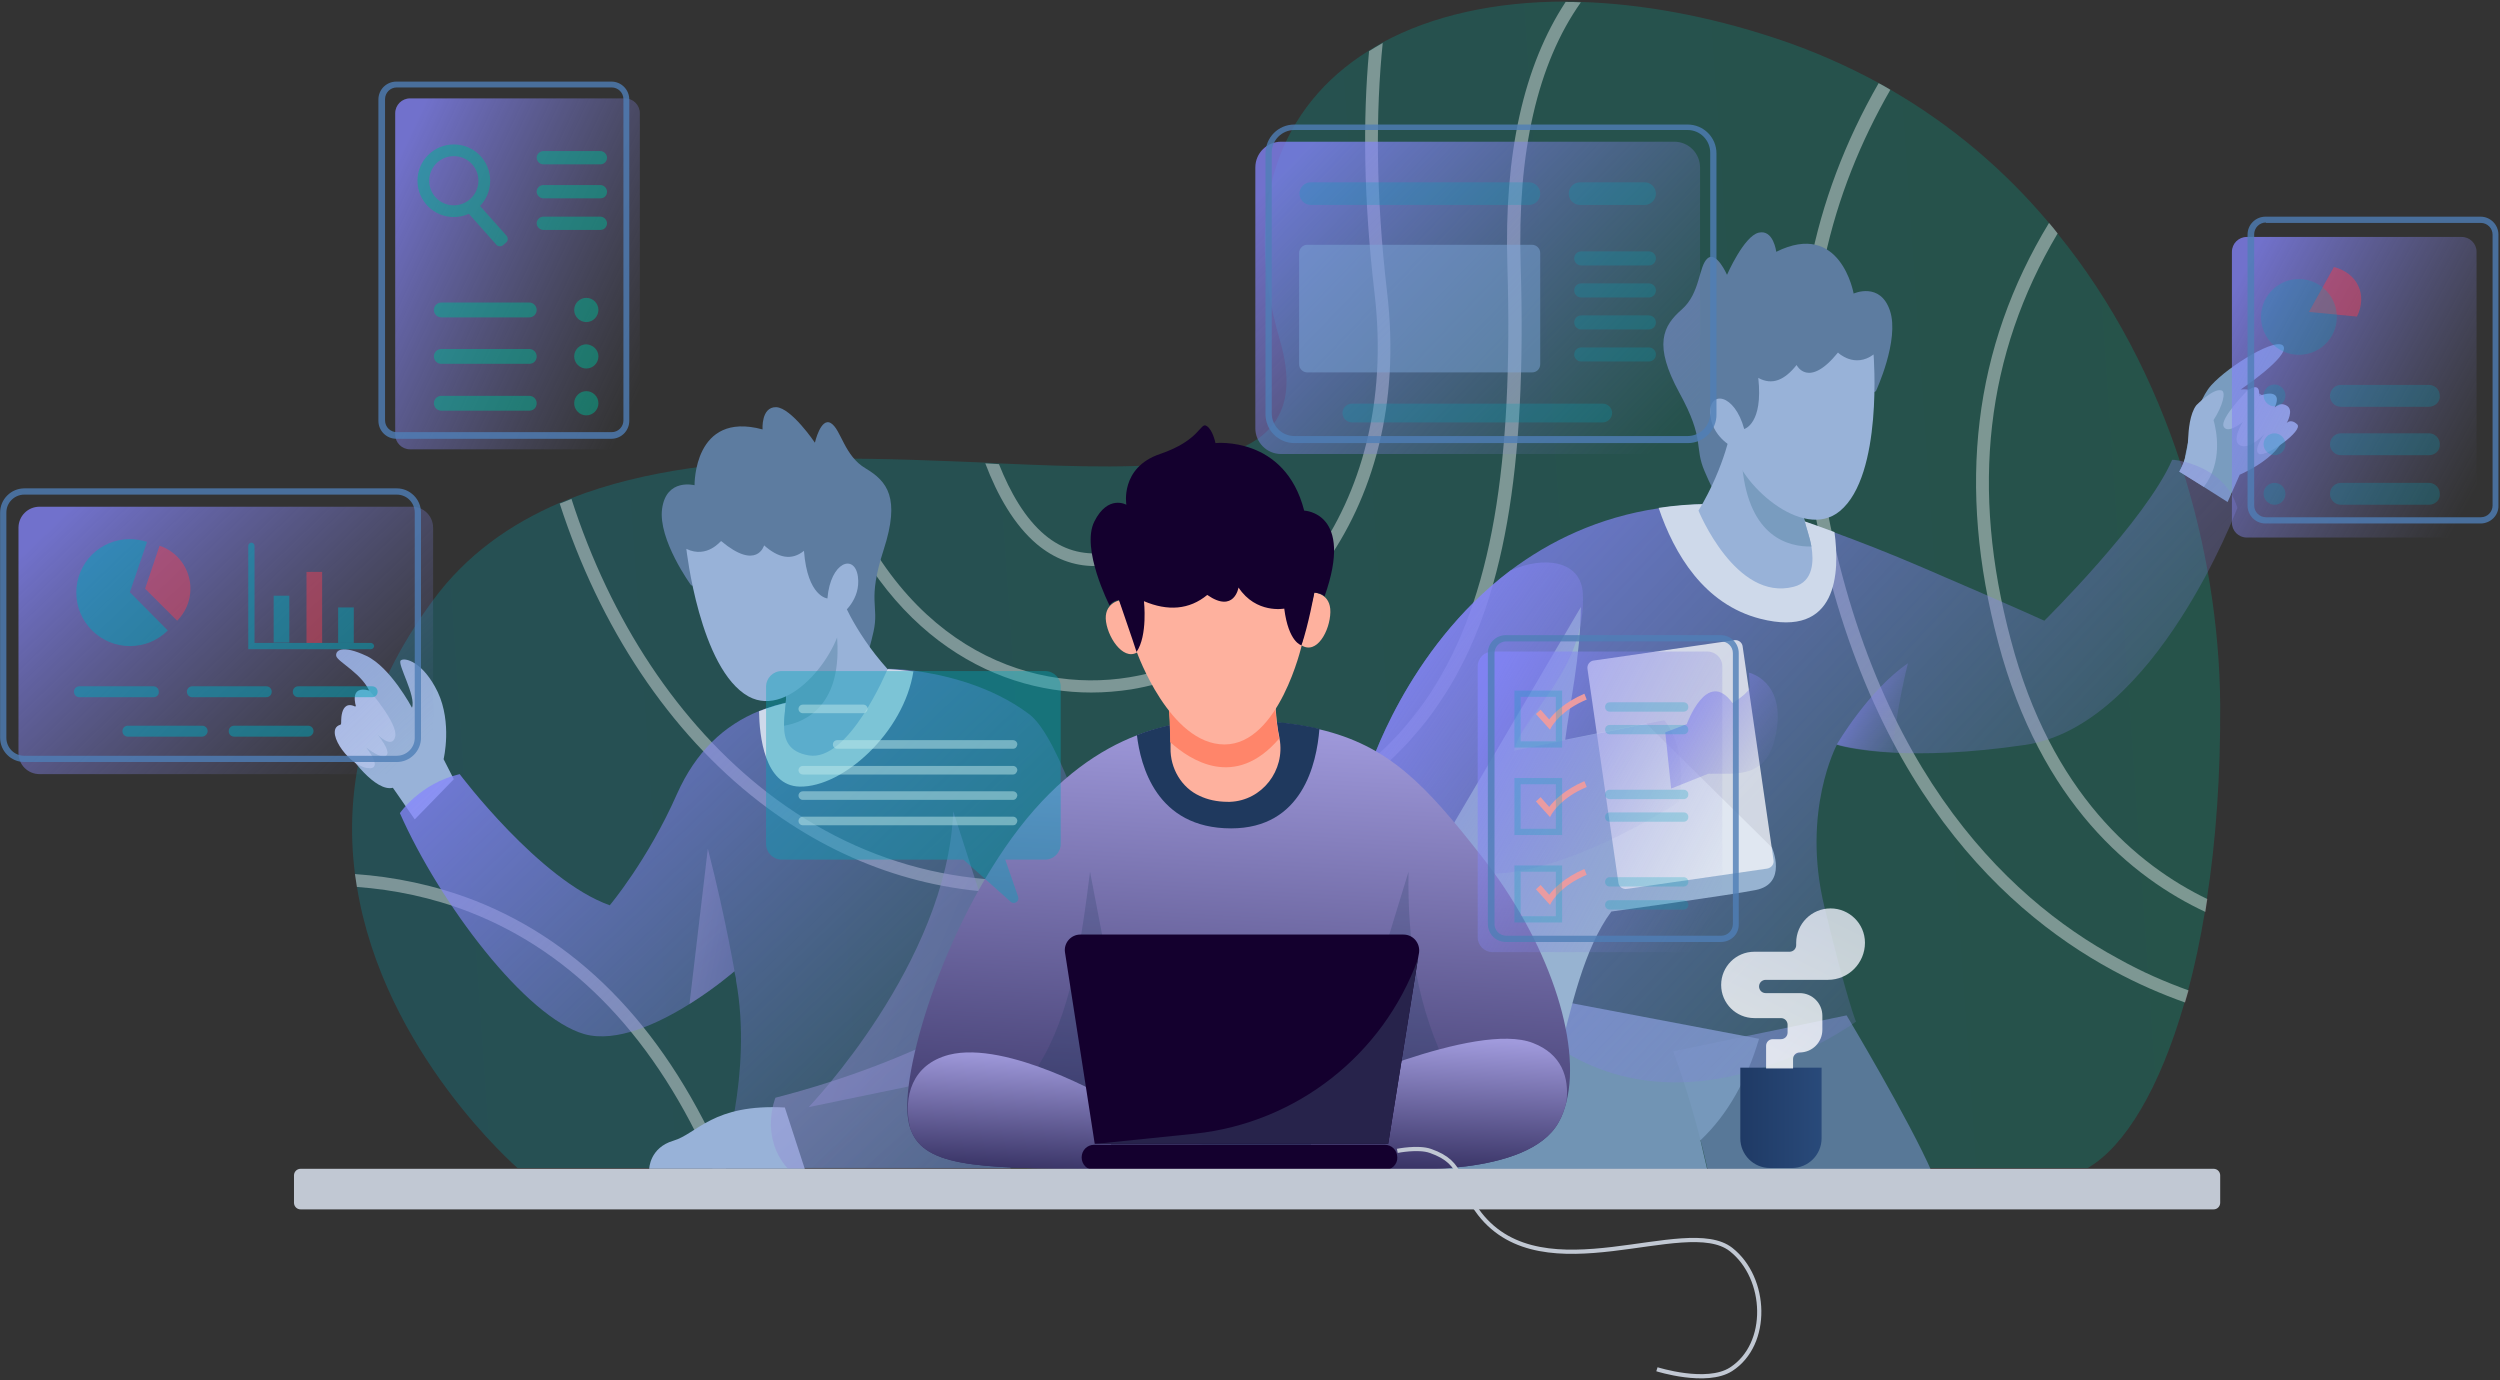 <svg width="594" height="328" viewBox="0 0 594 328" fill="none" xmlns="http://www.w3.org/2000/svg">
<rect x="0" y="0" width="594" height="328" fill="#333333" stroke="none"/>
<g clip-path="url(#clip0)">
<path opacity="0.25" d="M527.518 167.42C527.611 184.302 526.497 199.791 524.361 213.519C524.176 214.539 524.083 215.559 523.897 216.58C522.783 223.258 521.483 229.473 519.904 235.223C519.626 236.244 519.347 237.171 519.069 238.099C513.219 258.597 504.862 272.417 496.041 277.519H122.963C122.963 277.519 91.115 249.971 84.801 210.644C84.615 209.623 84.522 208.603 84.337 207.583C81.83 188.012 85.822 165.658 103 142.47C110.799 131.896 121.106 124.568 132.991 119.467C133.919 119.096 134.848 118.725 135.776 118.354C153.325 111.49 173.939 109.357 194.645 108.986C195.666 108.986 196.78 108.986 197.801 108.986C210.151 108.893 222.407 109.449 234.014 109.913C235.128 110.006 236.242 110.006 237.263 110.099C256.112 110.933 273.011 111.49 285.361 109.264C286.475 109.078 287.589 108.8 288.611 108.522C302.26 105.183 308.945 97.484 304.117 80.881C294.739 48.696 304.302 25.044 325.194 12.058C326.216 11.409 327.33 10.759 328.444 10.11C340.236 3.71 355.185 0.371 371.991 0.371C373.199 0.371 374.406 0.371 375.613 0.464C389.912 0.928 405.604 3.71 421.853 9.09C430.581 11.965 438.752 15.583 446.273 19.664C447.201 20.128 448.13 20.684 449.058 21.241C463.822 29.774 476.357 40.533 486.663 52.777C487.406 53.612 488.056 54.447 488.706 55.281C515.633 88.302 527.24 130.968 527.518 167.42Z" fill="url(#paint0_linear)"/>
<path d="M519.997 235.316C519.719 236.336 519.44 237.264 519.161 238.191C513.683 236.244 507.834 233.739 501.891 230.493C474.5 215.652 439.68 182.539 429.095 109.264C424.546 77.635 430.395 47.583 446.366 19.757C447.294 20.22 448.223 20.777 449.151 21.333C435.131 45.728 427.238 74.852 432.066 108.8C442.466 180.777 476.45 213.241 503.191 227.71C508.948 230.957 514.612 233.368 519.997 235.316Z" fill="white" fill-opacity="0.4"/>
<path d="M524.454 213.612C524.268 214.632 524.175 215.652 523.99 216.673C506.719 208.603 484.899 190.887 474.778 152.673C464.936 115.571 468.836 82.644 486.849 52.962C487.592 53.797 488.242 54.632 488.892 55.467C471.807 84.22 468.186 116.128 477.75 151.931C487.313 188.475 507.926 205.635 524.454 213.612Z" fill="white" fill-opacity="0.4"/>
<path d="M361.313 63.073C362.799 111.768 357.228 143.212 343.3 165.009C328.722 187.919 304.488 201.739 264.655 209.901C257.227 211.386 249.891 212.22 242.649 212.22C220.179 212.22 199.101 204.893 180.531 190.609C158.989 174.006 142.462 148.962 132.991 119.652C133.919 119.281 134.848 118.91 135.777 118.539C145.062 147.386 161.218 171.965 182.295 188.29C206.065 206.655 234.292 213.055 263.912 207.026C338.101 191.907 360.942 156.939 358.156 63.165C357.321 36.545 362.056 15.583 371.991 0.464C373.198 0.464 374.406 0.464 375.613 0.557C365.306 15.119 360.478 36.174 361.313 63.073Z" fill="white" fill-opacity="0.4"/>
<path d="M268.74 163.803C265.676 164.267 262.519 164.545 259.269 164.545C235.406 164.545 208.015 150.075 194.644 109.264C195.666 109.264 196.78 109.264 197.801 109.264C212.472 153.136 243.949 164.916 268.276 160.928C301.145 155.548 332.715 121.786 326.587 69.658C323.987 47.304 323.801 28.29 325.287 12.151C326.308 11.502 327.423 10.852 328.537 10.203C326.865 26.62 326.865 46.191 329.558 69.287C335.965 123.177 303.003 158.145 268.74 163.803Z" fill="white" fill-opacity="0.4"/>
<path d="M288.703 108.615C287.589 113.902 285.546 119.188 282.111 123.733C277.561 129.762 271.062 133.287 262.983 134.307C262.055 134.4 261.034 134.493 260.105 134.493C255.091 134.493 250.448 132.73 246.363 129.299C240.978 124.754 236.985 117.704 234.107 110.099C235.221 110.191 236.335 110.191 237.356 110.284C240.049 117.055 243.577 123.177 248.22 127.073C252.398 130.597 257.227 131.988 262.519 131.339C269.854 130.412 275.611 127.258 279.697 121.971C282.575 118.261 284.339 113.809 285.454 109.357C286.568 109.078 287.589 108.893 288.703 108.615Z" fill="white" fill-opacity="0.4"/>
<path d="M172.546 277.612H169.296C155.925 246.91 136.519 226.504 111.728 216.765C102.721 213.241 93.622 211.386 84.801 210.736C84.615 209.716 84.522 208.696 84.337 207.675C93.622 208.325 103.278 210.273 112.842 213.983C138.748 224.186 158.804 245.519 172.546 277.612Z" fill="white" fill-opacity="0.4"/>
<path d="M107.827 185.136L98.542 194.69L94.642 189.032L93.343 187.177C89.257 188.197 83.129 180.128 80.715 175.861C78.3 171.594 88.05 164.916 88.05 164.916C86.472 160.185 80.065 157.217 79.879 155.826C79.693 154.528 81.272 153.136 87.029 155.826C92.785 158.516 97.892 168.162 97.892 168.162C98.914 165.38 94.364 157.774 95.2 156.939C96.035 156.104 100.492 157.125 104.02 164.452C107.456 171.78 105.413 180.313 105.413 180.313V180.406L107.827 185.136Z" fill="#98B2D8"/>
<path d="M87.772 164.081C87.772 164.081 94.643 171.965 93.9 175.026C93.157 178.087 89.722 174.562 89.722 174.562C89.722 174.562 92.879 178.272 91.858 179.478C90.836 180.684 87.029 177.623 87.029 177.623C87.029 177.623 91.579 183.281 87.029 182.446C82.48 181.612 76.723 172.985 81.087 172.151C81.087 172.151 80.53 165.843 84.615 167.977C84.615 167.884 82.758 162.69 87.772 164.081Z" fill="#B1C3E8"/>
<path d="M171.246 277.704C171.246 277.704 178.952 255.165 174.867 232.904C174.867 232.904 174.867 232.904 174.867 232.719C174.867 232.719 174.867 232.626 174.867 232.533C174.774 231.977 174.588 231.328 174.496 230.771C174.496 230.771 170.039 234.667 163.818 238.562C156.389 243.2 146.454 247.838 138.841 245.704C124.913 241.716 104.485 214.632 95.014 193.206C95.014 193.206 99.75 186.157 109.221 183.93C109.221 183.93 128.163 209.159 144.876 215.096C144.876 215.096 153.882 204.429 160.846 188.661C165.303 178.643 171.989 172.336 180.438 168.904C185.266 166.957 190.559 165.936 196.409 165.751L211.079 158.887C211.079 158.887 213.493 158.887 217.115 159.351C223.986 160.278 235.406 162.783 244.599 169.739C258.805 180.591 279.232 277.426 279.232 277.426H171.246V277.704Z" fill="url(#paint1_linear)" fill-opacity="0.8"/>
<path d="M174.867 232.719C174.774 232.07 174.589 231.42 174.496 230.771C174.496 230.771 170.039 234.667 163.818 238.562L168.182 201.646C172.546 218.62 174.589 231.235 174.867 232.719Z" fill="url(#paint2_linear)" fill-opacity="0.43"/>
<path d="M217.022 159.536C214.793 173.913 200.401 187.084 190.002 186.899C181.645 186.713 180.438 174.841 180.345 168.997C185.174 167.049 190.466 166.029 196.316 165.843L210.986 158.98C210.894 158.98 213.308 159.072 217.022 159.536Z" fill="#CED9EA"/>
<path d="M192.138 263.049C192.138 263.049 225.1 228.823 226.493 192.742L236.242 223.072L232.528 254.701L192.138 263.049Z" fill="url(#paint3_linear)" fill-opacity="0.43"/>
<path d="M191.209 277.704H154.254C154.254 277.704 154.347 272.696 160.011 271.026C165.675 269.357 169.389 262.215 186.473 263.142L191.209 277.704Z" fill="#98B2D8"/>
<path d="M229 243.757C229 243.757 211.636 253.774 184.245 260.823C184.245 260.823 180.438 270.006 187.124 277.612H240.142L229 243.757Z" fill="url(#paint4_linear)" fill-opacity="0.47"/>
<path d="M164.189 139.038C164.189 139.038 156.297 128.185 157.318 120.858C158.339 113.53 165.025 115.293 165.025 115.293C165.025 115.293 164.746 97.577 181.181 102.029C181.181 102.029 180.809 96.649 184.431 96.742C188.052 96.927 193.623 105.182 193.623 105.182C193.623 105.182 195.016 99.061 197.43 100.545C199.844 102.029 200.587 108.336 205.694 111.304C210.801 114.365 213.958 118.261 209.965 130.597C205.972 142.933 208.944 143.768 207.551 150.075C206.158 156.104 205.137 159.722 201.423 160.093C197.709 160.464 183.409 145.345 183.409 145.345L164.189 139.038Z" fill="#5D7CA0"/>
<path d="M210.893 158.98C210.893 158.98 201.701 181.148 192.137 179.478C187.309 178.643 186.288 175.768 186.288 172.336C186.288 167.884 187.959 162.783 185.359 160.557L196.873 144.139L199.38 140.522C199.38 140.707 202.537 149.704 210.893 158.98Z" fill="#98B2D8"/>
<path d="M186.288 172.429C186.288 167.977 187.959 162.875 185.359 160.649L196.873 144.232C197.894 145.345 198.544 147.386 198.823 150.632C200.401 167.606 191.395 171.594 186.288 172.429Z" fill="#799CBF"/>
<path d="M163.075 130.412C163.075 130.412 166.232 158.98 177.838 165.472C187.959 171.038 200.309 154.156 200.123 145.809C200.123 145.809 204.58 142.469 203.837 136.997C203.094 131.525 197.337 133.38 196.595 142.191C196.595 142.191 191.859 141.82 191.023 130.875C188.052 133.287 184.895 132.545 181.553 129.577C181.553 129.577 179.881 135.698 171.339 128.556C171.339 128.371 168.089 132.823 163.075 130.412Z" fill="#98B2D8"/>
<path d="M438.752 241.252C438.752 241.252 453.794 266.388 459.086 278.632H405.882C405.882 278.632 402.818 263.977 397.526 249.786L438.752 241.252Z" fill="#5D7CA0" fill-opacity="0.9"/>
<path d="M417.953 246.817C415.075 256.464 410.618 264.719 404.025 270.933L405.789 278.539L341.443 277.704L348.593 233.646L417.953 246.817Z" fill="#799CBF" fill-opacity="0.9"/>
<path d="M518.974 109.635C518.974 109.635 521.11 96.278 525.381 91.548C529.652 86.817 541.166 79.861 542.559 82.272C543.951 84.777 532.345 92.568 532.345 92.568C532.345 92.568 537.545 91.362 542.094 99.061C546.551 106.759 532.159 112.788 532.159 112.788L529.281 119.281L517.86 112.046L518.974 109.635Z" fill="#799CBF"/>
<path d="M533.832 92.939C533.832 92.939 527.332 99.525 528.354 101.38C529.282 103.235 532.903 100.267 532.903 100.267C532.903 100.267 530.025 104.719 532.254 105.832C534.482 106.945 538.01 103.142 538.01 103.142C538.01 103.142 535.132 107.13 536.803 107.872C538.475 108.614 547.388 102.307 545.81 100.823C544.231 99.339 543.303 100.545 543.303 100.545C543.303 100.545 545.16 97.391 543.303 96.371C541.26 95.258 540.239 97.206 540.239 97.206C540.239 97.206 541.724 94.794 540.517 93.867C539.31 92.939 536.71 94.145 536.71 94.145C536.71 94.145 537.453 90.249 533.832 92.939Z" fill="#98B2D8"/>
<path d="M527.797 92.754C525.847 92.197 521.854 96.278 521.854 96.278C520.276 98.319 519.997 102.307 519.904 104.162C519.719 109.356 517.769 112.046 517.769 112.046L523.618 115.664C528.168 109.913 526.683 102.4 525.94 99.803C528.075 96.556 529.004 93.032 527.797 92.754Z" fill="#98B2D8"/>
<path d="M531.604 120.672C531.604 120.672 512.198 172.336 481.278 176.974C467.443 179.015 457.044 179.2 449.708 178.829C440.98 178.365 436.709 177.067 436.43 176.974C436.43 176.974 427.981 192.742 433.459 215.374C438.937 238.006 440.98 242.736 440.98 242.736C440.98 242.736 399.383 273.345 365.492 245.426L334.758 198.029L325.194 183.188C325.194 183.188 334.015 154.342 358.806 135.606C368.184 128.557 379.791 122.899 394.09 120.765C401.425 119.652 409.411 119.467 418.232 120.58C418.232 120.58 424.917 122.435 435.873 126.516C441.723 128.649 448.873 131.432 456.858 134.864C479.514 144.603 485.735 147.478 485.735 147.478C485.735 147.478 509.876 123.641 516.097 109.264C516.097 109.078 528.539 110.284 531.604 120.672Z" fill="url(#paint5_linear)" fill-opacity="0.8"/>
<path d="M375.613 144.232C375.52 155.826 373.013 167.049 371.899 175.768L391.119 171.873L421.017 201.368C421.017 201.368 424.824 209.994 417.117 211.478C411.082 212.684 382.855 216.58 382.855 216.58C376.355 225.391 373.384 238.933 370.134 252.104L341.443 202.388L375.613 144.232Z" fill="#97B3D1"/>
<path d="M418.232 147.014C404.861 143.582 397.804 131.617 394.09 120.672C401.425 119.559 409.411 119.374 418.232 120.487C418.232 120.487 424.917 122.342 435.873 126.423C437.173 135.977 436.709 151.745 418.232 147.014Z" fill="#CED9EA"/>
<path d="M453.329 157.588C453.329 157.588 450.451 168.812 449.708 178.736C440.98 178.272 436.709 176.974 436.43 176.881C436.43 176.881 443.951 163.988 453.329 157.588Z" fill="url(#paint6_linear)" fill-opacity="0.8"/>
<path d="M419.903 206.377L386.569 211.2C385.548 211.386 384.619 210.644 384.526 209.716L377.191 158.98C377.005 157.959 377.748 157.032 378.677 156.939L412.011 152.116C413.032 151.931 413.96 152.673 414.053 153.6L421.389 204.336C421.574 205.264 420.924 206.191 419.903 206.377Z" fill="#F2F4F9" fill-opacity="0.8"/>
<path d="M395.669 174.006L400.776 172.058C400.776 172.058 405.604 158.609 411.639 167.049C411.639 167.049 415.818 164.545 415.725 163.154C415.632 161.762 415.539 159.814 415.539 159.814C415.539 159.814 423.989 161.67 422.131 173.449C420.274 185.229 413.032 183.745 405.882 183.838L397.062 187.362L395.669 174.006Z" fill="url(#paint7_linear)" fill-opacity="0.8"/>
<path d="M398.918 190.516C398.918 190.516 359.085 216.858 341.907 204.151C339.308 202.203 336.893 200.162 334.758 198.029L325.194 183.188C325.194 183.188 334.015 154.342 358.806 135.606C366.977 131.896 375.613 133.287 376.077 140.893C377.098 158.98 361.592 170.11 359.735 178.365L395.39 171.13C395.39 171.038 401.147 177.252 398.918 190.516Z" fill="url(#paint8_linear)" fill-opacity="0.8"/>
<path d="M445.716 92.939C445.716 92.939 451.38 80.788 449.058 73.832C446.737 66.875 440.423 69.751 440.423 69.751C440.423 69.751 437.359 52.22 422.039 59.826C422.039 59.826 421.389 54.446 417.86 55.281C414.332 56.116 410.339 65.299 410.339 65.299C410.339 65.299 407.832 59.548 405.697 61.403C403.561 63.258 404.025 69.658 399.568 73.554C395.112 77.449 392.79 81.901 399.011 93.31C405.232 104.626 402.447 106.11 405.047 112.046C407.461 117.704 409.225 121.043 413.032 120.672C416.746 120.301 427.981 102.864 427.981 102.864L445.716 92.939Z" fill="#5D7CA0"/>
<path d="M403.561 121.322C403.561 121.322 412.382 143.026 426.217 139.409C430.952 138.203 430.952 133.194 430.395 129.855C429.652 125.496 426.96 120.765 429.095 118.168L414.703 104.255L411.546 101.194C411.454 101.194 410.061 110.562 403.561 121.322Z" fill="#98B2D8"/>
<path d="M430.395 129.855C429.652 125.496 426.96 120.765 429.095 118.168L414.703 104.255C413.961 105.554 413.682 107.687 413.961 110.933C415.632 127.815 425.103 129.948 430.395 129.855Z" fill="#799CBF"/>
<path d="M445.159 84.22C445.159 84.22 447.48 112.881 437.173 121.415C428.26 128.835 412.939 114.551 411.639 106.203C411.639 106.203 406.625 103.699 406.347 98.226C406.068 92.754 412.103 93.403 414.425 101.936C414.425 101.936 418.974 100.731 417.767 89.786C421.11 91.641 424.081 90.249 426.867 86.725C426.867 86.725 429.652 92.475 436.709 83.757C436.709 83.849 440.702 87.559 445.159 84.22Z" fill="#98B2D8"/>
<path d="M372.177 261.842C371.713 263.604 371.156 265.274 370.32 266.665C363.078 279.836 331.787 277.703 331.787 277.703H260.384C230.857 277.703 218.972 276.961 216.186 267.778C216 267.314 215.908 266.758 215.815 266.201C213.772 255.535 223.8 220.659 242.185 196.729C251.656 184.485 261.405 178.085 270.04 174.746C278.304 171.5 285.639 171.129 290.839 171.129C299.938 171.129 307.181 171.778 313.402 173.262C330.022 177.158 338.751 186.526 351.843 203.222C367.906 223.535 375.798 247.465 372.177 261.842Z" fill="url(#paint9_linear)"/>
<path opacity="0.22" d="M246.641 253.31C254.348 241.159 256.855 224.278 258.991 207.119L265.676 241.994H323.987L334.665 207.119C334.386 223.444 336.615 239.397 344.414 254.702C344.414 254.702 306.252 297.832 246.641 253.31Z" fill="#1F395E"/>
<path d="M264.283 277.704H260.383C230.857 277.704 218.972 276.962 216.186 267.78C214.607 260.545 216.65 252.939 225.471 250.62C239.306 247.096 263.448 261.102 263.448 261.102L264.283 277.704Z" fill="url(#paint10_linear)"/>
<path d="M372.177 261.843C371.713 263.606 371.156 265.275 370.32 266.667C363.078 279.838 331.787 277.704 331.787 277.704H310.616L313.309 259.803C313.309 259.803 350.821 242.458 364.285 247.838C370.97 250.435 372.92 255.907 372.177 261.843Z" fill="url(#paint11_linear)"/>
<path d="M313.495 173.171C312.845 181.519 309.409 196.823 292.51 196.823C274.683 196.823 270.969 181.797 270.133 174.655C278.397 171.409 285.732 171.038 290.932 171.038C299.938 171.038 307.274 171.687 313.495 173.171Z" fill="#1F395E"/>
<path d="M328.999 278H259.996C258.311 278 257 276.688 257 275C257 273.313 258.311 272 259.996 272H328.999C330.685 272 331.996 273.313 331.996 275C332.089 276.594 330.685 278 328.999 278Z" fill="#14002E"/>
<path d="M337.172 226.319L336.893 227.896L329.837 271.768H260.105L253.048 226.319C252.677 224.093 254.441 222.052 256.669 222.052H333.458C335.779 222.052 337.45 224.093 337.172 226.319Z" fill="#14002E"/>
<path d="M336.893 227.896L329.837 271.768H260.476L283.968 269.357C308.109 266.76 328.63 250.62 336.893 227.896Z" fill="#27234B"/>
<path d="M292.23 190.516H291.766C289.073 190.516 286.845 189.959 285.081 189.125C280.717 187.177 278.024 182.539 278.117 177.716C278.117 177.252 278.117 176.788 278.117 176.232C278.117 172.244 277.838 168.904 277.838 168.904V167.142L303.001 166.029C303.094 169.646 303.465 172.893 304.022 175.397V175.49C305.415 183.096 299.844 190.238 292.23 190.516Z" fill="#FEB19E"/>
<path d="M303.931 175.488C293.439 187.732 282.761 180.59 278.025 176.323C278.025 172.335 277.747 168.995 277.747 168.995V167.233L302.91 166.12C303.003 169.738 303.467 172.891 303.931 175.488Z" fill="#FF856A"/>
<path d="M270.133 154.991C270.133 154.991 277.933 176.881 290.932 176.881C303.931 176.881 309.317 153.229 309.317 153.229V132.73H269.112L270.133 154.991Z" fill="#FEB19E"/>
<path d="M265.955 142.655C265.955 142.655 262.148 143.397 262.798 147.756C263.448 152.116 267.44 157.496 270.69 154.62L265.955 142.655Z" fill="#FEB19E"/>
<path d="M312.288 140.8C312.288 140.8 316.187 140.986 316.095 145.438C316.002 149.89 312.845 155.641 309.223 153.322L312.288 140.8Z" fill="#FEB19E"/>
<path d="M312.288 140.8C312.288 140.8 310.895 148.498 309.224 153.322C309.224 153.322 306.159 152.672 305.138 144.603C305.138 144.603 298.453 145.901 294.274 139.594C294.274 139.594 293.253 145.809 286.846 141.356C282.575 144.881 277.468 145.252 271.804 142.841C271.804 142.841 272.733 151.003 270.04 154.898C270.04 154.898 269.019 151.652 265.862 142.562C265.862 142.562 264.469 142.655 263.633 143.861C263.633 143.861 256.762 130.412 260.012 123.919C263.262 117.426 267.626 119.93 267.626 119.93C267.626 119.93 266.048 111.119 275.611 107.872C285.175 104.626 285.175 100.267 286.661 101.194C288.146 102.029 288.796 105.275 288.796 105.275C288.796 105.275 305.324 103.513 309.874 121.322C309.874 121.322 321.851 121.693 314.702 141.727C314.795 141.82 314.33 140.985 312.288 140.8Z" fill="#14002E"/>
<path opacity="0.4" d="M248.313 159.443H185.731C183.688 159.443 182.017 161.113 182.017 163.154V200.533C182.017 202.574 183.688 204.243 185.731 204.243H228.907L240.142 214.261C240.977 215.003 242.277 214.168 241.906 213.055L238.842 204.243H248.313C250.355 204.243 252.027 202.574 252.027 200.533V163.154C252.027 161.113 250.355 159.443 248.313 159.443Z" fill="#00A5B9"/>
<path d="M205.137 169.461H190.745C190.188 169.461 189.723 168.997 189.723 168.441C189.723 167.884 190.188 167.42 190.745 167.42H205.137C205.694 167.42 206.158 167.884 206.158 168.441C206.065 168.997 205.694 169.461 205.137 169.461Z" fill="#BFE9EA" fill-opacity="0.5"/>
<path d="M240.699 177.902H198.916C198.359 177.902 197.894 177.438 197.894 176.881C197.894 176.325 198.359 175.861 198.916 175.861H240.699C241.256 175.861 241.72 176.325 241.72 176.881C241.628 177.531 241.256 177.902 240.699 177.902Z" fill="#BFE9EA" fill-opacity="0.5"/>
<path d="M240.699 184.023H190.745C190.188 184.023 189.723 183.56 189.723 183.003C189.723 182.446 190.188 181.983 190.745 181.983H240.699C241.256 181.983 241.72 182.446 241.72 183.003C241.628 183.56 241.256 184.023 240.699 184.023Z" fill="#BFE9EA" fill-opacity="0.5"/>
<path d="M240.699 190.052H190.745C190.188 190.052 189.723 189.589 189.723 189.032C189.723 188.475 190.188 188.012 190.745 188.012H240.699C241.256 188.012 241.72 188.475 241.72 189.032C241.628 189.589 241.256 190.052 240.699 190.052Z" fill="#BFE9EA" fill-opacity="0.5"/>
<path d="M240.699 196.081H190.745C190.188 196.081 189.723 195.617 189.723 195.061C189.723 194.504 190.188 194.041 190.745 194.041H240.699C241.256 194.041 241.72 194.504 241.72 195.061C241.628 195.71 241.256 196.081 240.699 196.081Z" fill="#BFE9EA" fill-opacity="0.5"/>
<path d="M525.94 287.351H71.43C70.502 287.351 69.852 286.609 69.852 285.774V279.281C69.852 278.354 70.594 277.704 71.43 277.704H525.94C526.868 277.704 527.518 278.446 527.518 279.281V285.774C527.518 286.609 526.868 287.351 525.94 287.351Z" fill="#C1C8D3"/>
<path d="M432.902 253.681H413.496V270.47C413.496 274.365 416.653 277.519 420.553 277.519H425.752C429.652 277.519 432.809 274.365 432.809 270.47V253.681H432.902Z" fill="url(#paint12_linear)"/>
<path d="M419.624 253.681V248.487C419.624 247.652 420.274 246.91 421.203 246.91H423.153C423.989 246.91 424.731 246.261 424.731 245.333V243.478C424.731 242.643 424.081 241.901 423.153 241.901H416.839C412.475 241.901 408.947 238.377 408.947 234.017C408.947 229.658 412.475 226.133 416.839 226.133H425.196C426.031 226.133 426.774 225.484 426.774 224.556V224C426.774 219.548 430.395 215.838 434.945 215.838C439.402 215.838 443.116 219.455 443.116 224C443.116 228.823 439.216 232.812 434.295 232.812H419.532C418.696 232.812 417.953 233.461 417.953 234.388C417.953 235.223 418.603 235.965 419.532 235.965H427.61C430.581 235.965 432.995 238.377 432.995 241.345V244.684C432.995 247.652 430.581 250.064 427.61 250.064C426.774 250.064 426.031 250.713 426.031 251.64V253.867H419.624V253.681Z" fill="url(#paint13_linear)" fill-opacity="0.8"/>
<path d="M405.697 226.226H354.628C352.678 226.226 351.1 224.649 351.1 222.702V158.331C351.1 156.383 352.678 154.806 354.628 154.806H405.697C407.647 154.806 409.225 156.383 409.225 158.331V222.702C409.225 224.649 407.647 226.226 405.697 226.226Z" fill="url(#paint14_linear)" fill-opacity="0.65"/>
<path d="M408.854 223.814H357.785C355.371 223.814 353.514 221.867 353.514 219.548V155.177C353.514 152.765 355.464 150.91 357.785 150.91H408.854C411.268 150.91 413.125 152.858 413.125 155.177V219.548C413.218 221.959 411.268 223.814 408.854 223.814ZM357.878 152.394C356.299 152.394 355.092 153.693 355.092 155.177V219.548C355.092 221.125 356.392 222.33 357.878 222.33H408.946C410.525 222.33 411.732 221.032 411.732 219.548V155.177C411.732 153.6 410.432 152.394 408.946 152.394H357.878V152.394Z" fill="#4F7EB7" fill-opacity="0.8"/>
<path d="M368.277 173.357L364.935 169.646L366.049 168.626L368.092 170.945C369.113 169.554 371.713 166.864 376.448 164.823L377.005 166.215C370.97 168.719 368.835 172.429 368.742 172.522L368.277 173.357Z" fill="#EA9BA1"/>
<path d="M368.277 194.133L364.935 190.423L366.049 189.403L368.092 191.722C369.113 190.331 371.713 187.641 376.448 185.6L377.005 186.991C370.97 189.496 368.835 193.206 368.742 193.299L368.277 194.133Z" fill="#EA9BA1"/>
<path d="M368.277 215.003L364.935 211.293L366.049 210.272L368.092 212.591C369.113 211.2 371.713 208.51 376.448 206.469L377.005 207.861C370.97 210.365 368.835 214.075 368.742 214.168L368.277 215.003Z" fill="#EA9BA1"/>
<g opacity="0.25">
<path d="M371.156 177.623H359.828V164.081H371.156V177.623ZM361.313 176.139H369.67V165.565H361.313V176.139Z" fill="#00A5B9"/>
<path d="M400.032 169.09H382.483C381.834 169.09 381.369 168.626 381.369 167.977C381.369 167.327 381.834 166.864 382.483 166.864H400.032C400.682 166.864 401.147 167.327 401.147 167.977C401.147 168.626 400.682 169.09 400.032 169.09Z" fill="#00A5B9"/>
<path d="M400.032 174.469H382.483C381.834 174.469 381.369 174.006 381.369 173.356C381.369 172.707 381.834 172.243 382.483 172.243H400.032C400.682 172.243 401.147 172.707 401.147 173.356C401.147 174.006 400.682 174.469 400.032 174.469Z" fill="#00A5B9"/>
<path d="M371.156 198.4H359.828V184.858H371.156V198.4ZM361.313 196.916H369.67V186.342H361.313V196.916Z" fill="#00A5B9"/>
<path d="M400.032 189.867H382.483C381.834 189.867 381.369 189.403 381.369 188.754C381.369 188.104 381.834 187.64 382.483 187.64H400.032C400.682 187.64 401.147 188.104 401.147 188.754C401.147 189.403 400.682 189.867 400.032 189.867Z" fill="#00A5B9"/>
<path d="M400.032 195.246H382.483C381.834 195.246 381.369 194.782 381.369 194.133C381.369 193.484 381.834 193.02 382.483 193.02H400.032C400.682 193.02 401.147 193.484 401.147 194.133C401.147 194.782 400.682 195.246 400.032 195.246Z" fill="#00A5B9"/>
<path d="M371.156 219.177H359.828V205.635H371.156V219.177ZM361.313 217.693H369.67V207.119H361.313V217.693Z" fill="#00A5B9"/>
<path d="M400.032 210.643H382.483C381.834 210.643 381.369 210.18 381.369 209.53C381.369 208.881 381.834 208.417 382.483 208.417H400.032C400.682 208.417 401.147 208.881 401.147 209.53C401.147 210.18 400.682 210.643 400.032 210.643Z" fill="#00A5B9"/>
<path d="M400.032 216.116H382.483C381.834 216.116 381.369 215.652 381.369 215.003C381.369 214.353 381.834 213.89 382.483 213.89H400.032C400.682 213.89 401.147 214.353 401.147 215.003C401.147 215.559 400.682 216.116 400.032 216.116Z" fill="#00A5B9"/>
</g>
<path d="M584.9 127.722H533.832C531.882 127.722 530.304 126.145 530.304 124.197V59.826C530.304 57.878 531.882 56.301 533.832 56.301H584.9C586.85 56.301 588.429 57.878 588.429 59.826V124.197C588.429 126.145 586.85 127.722 584.9 127.722Z" fill="url(#paint15_linear)" fill-opacity="0.75"/>
<path d="M589.357 124.383H538.289C535.875 124.383 534.018 122.435 534.018 120.116V55.745C534.018 53.333 535.967 51.478 538.289 51.478H589.357C591.771 51.478 593.628 53.426 593.628 55.745V120.116C593.721 122.435 591.771 124.383 589.357 124.383ZM538.382 52.87C536.803 52.87 535.596 54.168 535.596 55.652V120.116C535.596 121.693 536.896 122.899 538.382 122.899H589.45C591.029 122.899 592.236 121.6 592.236 120.116V55.745C592.236 54.168 590.936 52.962 589.45 52.962H538.382V52.87Z" fill="#4F7EB7" fill-opacity="0.8"/>
<path opacity="0.5" d="M548.596 74.11L554.538 63.443C560.016 64.835 562.616 69.936 560.016 75.223L548.596 74.11Z" fill="#E83F54"/>
<g opacity="0.25">
<path d="M554.983 77.382C556.129 72.547 553.135 67.696 548.295 66.548C543.456 65.4 538.604 68.389 537.458 73.224C536.312 78.059 539.307 82.91 544.146 84.058C548.986 85.206 553.838 82.217 554.983 77.382Z" fill="#00A5B9"/>
<path d="M543.024 93.959C543.024 95.443 541.817 96.556 540.424 96.556C539.032 96.556 537.825 95.351 537.825 93.959C537.825 92.475 539.032 91.362 540.424 91.362C541.817 91.362 543.024 92.568 543.024 93.959Z" fill="#00A5B9"/>
<path d="M543.024 105.554C543.024 107.038 541.817 108.151 540.424 108.151C539.032 108.151 537.825 106.945 537.825 105.554C537.825 104.069 539.032 102.956 540.424 102.956C541.817 102.956 543.024 104.162 543.024 105.554Z" fill="#00A5B9"/>
<path d="M577.101 96.649H556.209C554.724 96.649 553.609 95.443 553.609 94.052C553.609 92.568 554.816 91.455 556.209 91.455H577.101C578.586 91.455 579.701 92.661 579.701 94.052C579.794 95.443 578.586 96.649 577.101 96.649Z" fill="#00A5B9"/>
<path d="M577.101 108.151H556.209C554.724 108.151 553.609 106.945 553.609 105.554C553.609 104.069 554.816 102.956 556.209 102.956H577.101C578.586 102.956 579.701 104.162 579.701 105.554C579.794 107.038 578.586 108.151 577.101 108.151Z" fill="#00A5B9"/>
<path d="M543.024 117.333C543.024 118.817 541.817 119.93 540.424 119.93C539.032 119.93 537.825 118.725 537.825 117.333C537.825 115.849 539.032 114.736 540.424 114.736C541.817 114.736 543.024 115.849 543.024 117.333Z" fill="#00A5B9"/>
<path d="M577.101 119.93H556.209C554.724 119.93 553.609 118.725 553.609 117.333C553.609 115.849 554.816 114.736 556.209 114.736H577.101C578.586 114.736 579.701 115.942 579.701 117.333C579.794 118.817 578.586 119.93 577.101 119.93Z" fill="#00A5B9"/>
</g>
<path d="M148.497 106.76H97.429C95.479 106.76 93.9 105.183 93.9 103.235V26.899C93.9 24.951 95.479 23.374 97.429 23.374H148.497C150.447 23.374 152.026 24.951 152.026 26.899V103.235C152.026 105.183 150.447 106.76 148.497 106.76Z" fill="url(#paint16_linear)" fill-opacity="0.75"/>
<path d="M145.247 104.255H94.179C91.765 104.255 89.908 102.307 89.908 99.988V23.652C89.908 21.241 91.858 19.386 94.179 19.386H145.247C147.661 19.386 149.518 21.333 149.518 23.652V99.988C149.518 102.307 147.661 104.255 145.247 104.255ZM94.272 20.777C92.693 20.777 91.486 22.075 91.486 23.559V99.896C91.486 101.472 92.786 102.678 94.272 102.678H145.34C146.919 102.678 148.126 101.38 148.126 99.896V23.559C148.126 21.983 146.826 20.777 145.34 20.777H94.272V20.777Z" fill="#4F7EB7" fill-opacity="0.8"/>
<g opacity="0.5">
<path d="M120.27 57.6L119.527 58.249C119.063 58.62 118.32 58.62 117.949 58.157L110.428 49.716L112.842 47.583L120.363 56.023C120.734 56.487 120.734 57.229 120.27 57.6Z" fill="#00B28F"/>
<path d="M107.828 34.319C103.092 34.319 99.193 38.122 99.193 42.945C99.193 47.768 103.092 51.571 107.828 51.571C112.563 51.571 116.463 47.768 116.463 42.945C116.463 38.122 112.563 34.319 107.828 34.319ZM107.828 48.788C104.578 48.788 101.978 46.191 101.978 42.945C101.978 39.699 104.578 37.102 107.828 37.102C111.078 37.102 113.677 39.699 113.677 42.945C113.677 46.099 111.078 48.788 107.828 48.788Z" fill="#00B28F"/>
<path d="M142.647 39.049H129.091C128.255 39.049 127.512 38.307 127.512 37.472C127.512 36.638 128.255 35.896 129.091 35.896H142.647C143.483 35.896 144.226 36.638 144.226 37.472C144.226 38.307 143.576 39.049 142.647 39.049Z" fill="#00B28F"/>
<path d="M142.647 47.119H129.091C128.255 47.119 127.512 46.377 127.512 45.542C127.512 44.707 128.255 43.965 129.091 43.965H142.647C143.483 43.965 144.226 44.707 144.226 45.542C144.226 46.47 143.576 47.119 142.647 47.119Z" fill="#00B28F"/>
<path d="M142.647 54.632H129.091C128.255 54.632 127.512 53.89 127.512 53.055C127.512 52.22 128.255 51.478 129.091 51.478H142.647C143.483 51.478 144.226 52.22 144.226 53.055C144.226 53.89 143.576 54.632 142.647 54.632Z" fill="#00B28F"/>
<path d="M125.748 75.409H104.857C103.835 75.409 103.092 74.574 103.092 73.646C103.092 72.626 103.928 71.884 104.857 71.884H125.748C126.77 71.884 127.512 72.719 127.512 73.646C127.512 74.574 126.77 75.409 125.748 75.409Z" fill="#00B28F"/>
<path d="M125.748 86.446H104.857C103.835 86.446 103.092 85.612 103.092 84.684C103.092 83.664 103.928 82.922 104.857 82.922H125.748C126.77 82.922 127.512 83.757 127.512 84.684C127.512 85.704 126.77 86.446 125.748 86.446Z" fill="#00B28F"/>
<path d="M125.748 97.577H104.857C103.835 97.577 103.092 96.742 103.092 95.814C103.092 94.794 103.928 94.052 104.857 94.052H125.748C126.77 94.052 127.512 94.887 127.512 95.814C127.512 96.835 126.77 97.577 125.748 97.577Z" fill="#00B28F"/>
<path d="M142.183 73.646C142.183 75.223 140.883 76.522 139.304 76.522C137.726 76.522 136.426 75.223 136.426 73.646C136.426 72.07 137.726 70.771 139.304 70.771C140.883 70.771 142.183 72.07 142.183 73.646Z" fill="#00B28F"/>
<path d="M142.183 84.684C142.183 86.261 140.883 87.559 139.304 87.559C137.726 87.559 136.426 86.261 136.426 84.684C136.426 83.107 137.726 81.809 139.304 81.809C140.883 81.901 142.183 83.107 142.183 84.684Z" fill="#00B28F"/>
<path d="M142.183 95.814C142.183 97.391 140.883 98.69 139.304 98.69C137.726 98.69 136.426 97.391 136.426 95.814C136.426 94.238 137.726 92.939 139.304 92.939C140.883 92.939 142.183 94.238 142.183 95.814Z" fill="#00B28F"/>
</g>
<path d="M397.804 107.873H304.395C300.96 107.873 298.267 105.09 298.267 101.751V39.791C298.267 36.359 301.053 33.67 304.395 33.67H397.804C401.24 33.67 403.932 36.452 403.932 39.791V101.751C403.932 105.183 401.24 107.873 397.804 107.873Z" fill="url(#paint17_linear)" fill-opacity="0.75"/>
<path d="M401.054 105.275H307.552C303.745 105.275 300.681 102.214 300.681 98.412V36.452C300.681 32.649 303.745 29.588 307.552 29.588H400.961C404.768 29.588 407.832 32.649 407.832 36.452V98.412C407.925 102.122 404.861 105.275 401.054 105.275ZM307.552 30.887C304.581 30.887 302.167 33.298 302.167 36.267V98.226C302.167 101.194 304.581 103.606 307.552 103.606H400.961C403.932 103.606 406.346 101.194 406.346 98.226V36.267C406.346 33.298 403.932 30.887 400.961 30.887H307.552Z" fill="#4F7EB7" fill-opacity="0.8"/>
<path opacity="0.5" d="M364.006 88.487H310.616C309.595 88.487 308.667 87.652 308.667 86.539V60.104C308.667 59.084 309.502 58.157 310.616 58.157H364.006C365.028 58.157 365.956 58.991 365.956 60.104V86.539C365.956 87.652 365.12 88.487 364.006 88.487Z" fill="#7CA6D8"/>
<g opacity="0.25">
<path d="M363.262 48.696H311.451C309.965 48.696 308.758 47.49 308.758 46.006C308.758 44.522 309.965 43.316 311.451 43.316H363.262C364.748 43.316 365.955 44.522 365.955 46.006C365.955 47.49 364.748 48.696 363.262 48.696Z" fill="#00A5B9"/>
<path d="M390.748 48.696H375.427C373.942 48.696 372.735 47.49 372.735 46.006C372.735 44.522 373.942 43.316 375.427 43.316H390.748C392.233 43.316 393.44 44.522 393.44 46.006C393.44 47.49 392.233 48.696 390.748 48.696Z" fill="#00A5B9"/>
<path d="M391.769 63.072H375.706C374.777 63.072 374.034 62.33 374.034 61.403C374.034 60.475 374.777 59.733 375.706 59.733H391.769C392.698 59.733 393.44 60.475 393.44 61.403C393.44 62.33 392.698 63.072 391.769 63.072Z" fill="#00A5B9"/>
<path d="M391.769 70.678H375.706C374.777 70.678 374.034 69.936 374.034 69.009C374.034 68.081 374.777 67.339 375.706 67.339H391.769C392.698 67.339 393.44 68.081 393.44 69.009C393.44 69.936 392.698 70.678 391.769 70.678Z" fill="#00A5B9"/>
<path d="M391.769 78.284H375.706C374.777 78.284 374.034 77.542 374.034 76.615C374.034 75.687 374.777 74.945 375.706 74.945H391.769C392.698 74.945 393.44 75.687 393.44 76.615C393.44 77.542 392.698 78.284 391.769 78.284Z" fill="#00A5B9"/>
<path d="M391.769 85.89H375.706C374.777 85.89 374.034 85.148 374.034 84.22C374.034 83.293 374.777 82.551 375.706 82.551H391.769C392.698 82.551 393.44 83.293 393.44 84.22C393.44 85.148 392.698 85.89 391.769 85.89Z" fill="#00A5B9"/>
<path d="M380.813 100.359H321.202C319.995 100.359 318.973 99.339 318.973 98.133C318.973 96.927 319.995 95.907 321.202 95.907H380.813C382.02 95.907 383.041 96.927 383.041 98.133C383.041 99.339 382.02 100.359 380.813 100.359Z" fill="#00A5B9"/>
</g>
<path d="M97.893 183.931H9.405C6.62 183.931 4.391 181.704 4.391 178.922V125.403C4.391 122.62 6.62 120.394 9.405 120.394H97.893C100.678 120.394 102.907 122.62 102.907 125.403V178.922C102.907 181.704 100.678 183.931 97.893 183.931Z" fill="url(#paint18_linear)" fill-opacity="0.75"/>
<path d="M94.272 181.055H5.784C2.627 181.055 0.027 178.458 0.027 175.304V121.786C0.027 118.632 2.627 116.035 5.784 116.035H94.272C97.429 116.035 100.029 118.632 100.029 121.786V175.304C100.029 178.458 97.429 181.055 94.272 181.055ZM5.784 117.519C3.463 117.519 1.513 119.374 1.513 121.786V175.304C1.513 177.623 3.37 179.571 5.784 179.571H94.272C96.593 179.571 98.543 177.716 98.543 175.304V121.786C98.543 119.467 96.686 117.519 94.272 117.519H5.784V117.519Z" fill="#4F7EB7" fill-opacity="0.8"/>
<g opacity="0.5">
<path d="M45.246 139.873C45.246 142.841 44.039 145.531 42.089 147.478L34.475 139.873L37.911 129.67C42.182 131.061 45.246 135.142 45.246 139.873Z" fill="#E83F54"/>
<path d="M76.537 135.884H72.823V152.765H76.537V135.884Z" fill="#E83F54"/>
</g>
<g opacity="0.5">
<path d="M39.86 149.797C37.538 152.116 34.381 153.507 30.853 153.507C23.889 153.507 18.132 147.849 18.132 140.8C18.132 133.751 23.796 128.093 30.853 128.093C32.246 128.093 33.639 128.371 34.938 128.742L30.853 140.707L39.86 149.797Z" fill="#00A5B9"/>
<path d="M88.144 154.249H58.988V129.67C58.988 129.299 59.359 128.928 59.731 128.928C60.102 128.928 60.474 129.299 60.474 129.67V152.765H88.144C88.515 152.765 88.886 153.136 88.886 153.507C88.886 153.878 88.515 154.249 88.144 154.249Z" fill="#00A5B9"/>
<path d="M68.737 141.542H65.023V152.672H68.737V141.542Z" fill="#00A5B9"/>
<path d="M84.058 144.325H80.344V152.765H84.058V144.325Z" fill="#00A5B9"/>
<path d="M36.518 165.658H18.876C18.133 165.658 17.576 165.101 17.576 164.359C17.576 163.617 18.133 163.061 18.876 163.061H36.425C37.168 163.061 37.725 163.617 37.725 164.359C37.818 165.101 37.168 165.658 36.518 165.658Z" fill="#00A5B9"/>
<path d="M63.259 165.658H45.71C44.968 165.658 44.41 165.101 44.41 164.359C44.41 163.617 44.968 163.061 45.71 163.061H63.259C64.002 163.061 64.559 163.617 64.559 164.359C64.559 165.101 64.002 165.658 63.259 165.658Z" fill="#00A5B9"/>
<path d="M88.422 165.658H70.873C70.13 165.658 69.573 165.101 69.573 164.359C69.573 163.617 70.13 163.061 70.873 163.061H88.422C89.165 163.061 89.722 163.617 89.722 164.359C89.722 165.101 89.165 165.658 88.422 165.658Z" fill="#00A5B9"/>
<path d="M48.032 175.026H30.39C29.647 175.026 29.09 174.47 29.09 173.728C29.09 172.985 29.647 172.429 30.39 172.429H48.032C48.774 172.429 49.331 172.985 49.331 173.728C49.331 174.377 48.681 175.026 48.032 175.026Z" fill="#00A5B9"/>
<path d="M73.194 175.026H55.645C54.903 175.026 54.346 174.47 54.346 173.728C54.346 172.985 54.903 172.429 55.645 172.429H73.194C73.937 172.429 74.494 172.985 74.494 173.728C74.494 174.377 73.844 175.026 73.194 175.026Z" fill="#00A5B9"/>
</g>
</g>
<path d="M393.685 325.335C393.685 325.335 405.49 329.081 411.309 325.335C420.523 319.405 419.932 303.687 411.309 296.896C400.539 288.414 366.759 307.873 351.583 288.414C345.991 281.246 348.339 276.398 339.833 273.447C336.937 272.442 332 273.447 332 273.447" stroke="#C1C8D3"/>
<defs>
<linearGradient id="paint0_linear" x1="527.524" y1="0.371" x2="66.667" y2="32.293" gradientUnits="userSpaceOnUse">
<stop stop-color="#00B38F"/>
<stop offset="1" stop-color="#00A5B9"/>
</linearGradient>
<linearGradient id="paint1_linear" x1="258.911" y1="277.73" x2="132.185" y2="145.242" gradientUnits="userSpaceOnUse">
<stop stop-color="#7D7DC7" stop-opacity="0"/>
<stop offset="1" stop-color="#8686FF"/>
</linearGradient>
<linearGradient id="paint2_linear" x1="173.648" y1="238.57" x2="158.362" y2="235.485" gradientUnits="userSpaceOnUse">
<stop stop-color="#7D7DC7"/>
<stop offset="1" stop-color="#A09ADC"/>
</linearGradient>
<linearGradient id="paint3_linear" x1="231.377" y1="263.064" x2="177.513" y2="240.28" gradientUnits="userSpaceOnUse">
<stop stop-color="#7D7DC7"/>
<stop offset="1" stop-color="#A09ADC"/>
</linearGradient>
<linearGradient id="paint4_linear" x1="233.857" y1="277.619" x2="198" y2="236.928" gradientUnits="userSpaceOnUse">
<stop stop-color="#7D7DC7"/>
<stop offset="1" stop-color="#A09ADC"/>
</linearGradient>
<linearGradient id="paint5_linear" x1="508.834" y1="257.205" x2="351.198" y2="108.886" gradientUnits="userSpaceOnUse">
<stop stop-color="#7D7DC7" stop-opacity="0"/>
<stop offset="1" stop-color="#8686FF"/>
</linearGradient>
<linearGradient id="paint6_linear" x1="451.465" y1="178.741" x2="432.609" y2="168.58" gradientUnits="userSpaceOnUse">
<stop stop-color="#7D7DC7" stop-opacity="0"/>
<stop offset="1" stop-color="#8686FF"/>
</linearGradient>
<linearGradient id="paint7_linear" x1="419.45" y1="187.368" x2="392.501" y2="169.736" gradientUnits="userSpaceOnUse">
<stop stop-color="#7D7DC7" stop-opacity="0"/>
<stop offset="1" stop-color="#8686FF"/>
</linearGradient>
<linearGradient id="paint8_linear" x1="391.242" y1="207.631" x2="317.923" y2="158.021" gradientUnits="userSpaceOnUse">
<stop stop-color="#7D7DC7" stop-opacity="0"/>
<stop offset="1" stop-color="#8686FF"/>
</linearGradient>
<linearGradient id="paint9_linear" x1="297.546" y1="318" x2="305.682" y2="171.725" gradientUnits="userSpaceOnUse">
<stop stop-color="#130E3A"/>
<stop offset="1" stop-color="#A09ADC"/>
</linearGradient>
<linearGradient id="paint10_linear" x1="240.993" y1="288.115" x2="242.766" y2="250.172" gradientUnits="userSpaceOnUse">
<stop stop-color="#130E3A"/>
<stop offset="1" stop-color="#A09ADC"/>
</linearGradient>
<linearGradient id="paint11_linear" x1="342.743" y1="289.514" x2="344.502" y2="246.917" gradientUnits="userSpaceOnUse">
<stop stop-color="#130E3A"/>
<stop offset="1" stop-color="#A09ADC"/>
</linearGradient>
<linearGradient id="paint12_linear" x1="413.476" y1="265.664" x2="432.913" y2="265.664" gradientUnits="userSpaceOnUse">
<stop stop-color="#1F3A65"/>
<stop offset="1" stop-color="#294A7A"/>
</linearGradient>
<linearGradient id="paint13_linear" x1="441.234" y1="198.973" x2="416.606" y2="247.909" gradientUnits="userSpaceOnUse">
<stop stop-color="#E2E8F7"/>
<stop offset="1" stop-color="white"/>
</linearGradient>
<linearGradient id="paint14_linear" x1="402.813" y1="226.241" x2="338.495" y2="190.945" gradientUnits="userSpaceOnUse">
<stop stop-color="#7D7DC7" stop-opacity="0"/>
<stop offset="1" stop-color="#8686FF"/>
</linearGradient>
<linearGradient id="paint15_linear" x1="582.017" y1="127.737" x2="517.698" y2="92.44" gradientUnits="userSpaceOnUse">
<stop stop-color="#7D7DC7" stop-opacity="0"/>
<stop offset="1" stop-color="#8686FF"/>
</linearGradient>
<linearGradient id="paint16_linear" x1="145.614" y1="106.777" x2="77.069" y2="74.559" gradientUnits="userSpaceOnUse">
<stop stop-color="#7D7DC7" stop-opacity="0"/>
<stop offset="1" stop-color="#8686FF"/>
</linearGradient>
<linearGradient id="paint17_linear" x1="392.276" y1="107.889" x2="313.121" y2="31.883" gradientUnits="userSpaceOnUse">
<stop stop-color="#7D7DC7" stop-opacity="0"/>
<stop offset="1" stop-color="#8686FF"/>
</linearGradient>
<linearGradient id="paint18_linear" x1="92.039" y1="183.944" x2="24.274" y2="113.093" gradientUnits="userSpaceOnUse">
<stop stop-color="#7D7DC7" stop-opacity="0"/>
<stop offset="1" stop-color="#8686FF"/>
</linearGradient>
<clipPath id="clip0">
<rect width="594" height="288" fill="white"/>
</clipPath>
</defs>
</svg>
